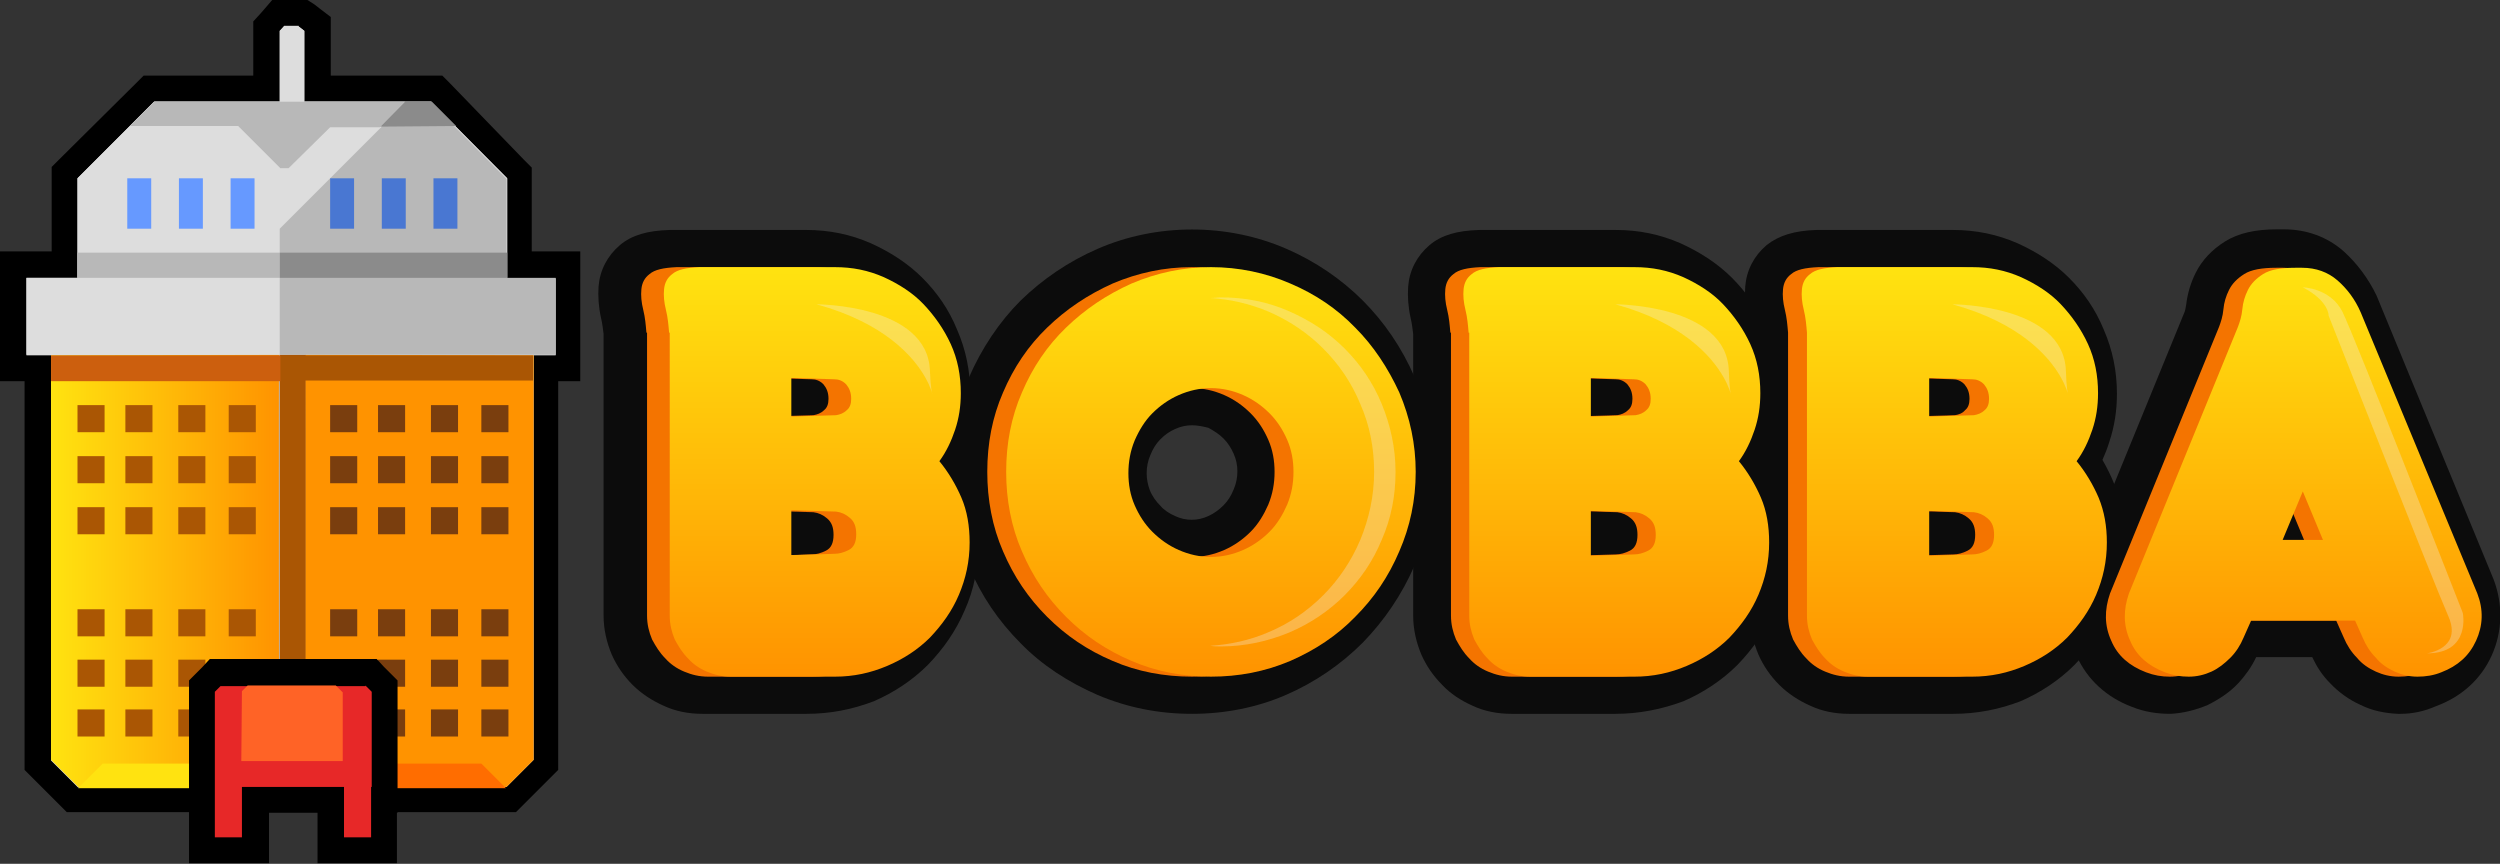 <?xml version="1.0" encoding="utf-8"?>
<!-- Generator: Adobe Illustrator 21.0.2, SVG Export Plug-In . SVG Version: 6.00 Build 0)  -->
<svg version="1.1" id="Livello_1" xmlns="http://www.w3.org/2000/svg" xmlns:xlink="http://www.w3.org/1999/xlink" x="0px" y="0px"
	 viewBox="0 0 396.8 137.1" style="enable-background:new 0 0 396.8 137.1;" xml:space="preserve">
<rect x="0" y="0" width="396.8" height="137.1" fill="#333333" stroke="none"/>
<style type="text/css">
	.st0{fill:#FFCE00;}
	.st1{fill:#0C0C0C;}
	.st2{fill:#F47400;}
	.st3{fill:url(#SVGID_1_);}
	.st4{fill:url(#SVGID_2_);}
	.st5{fill:url(#SVGID_3_);}
	.st6{fill:url(#SVGID_4_);}
	.st7{fill:url(#SVGID_5_);}
	.st8{opacity:0.3;fill:#F2F2F2;}
	.st9{fill:#DDDDDD;}
	.st10{fill:url(#SVGID_6_);}
	.st11{fill:#FF9300;}
	.st12{fill:#AA5604;}
	.st13{fill:#7A3E0E;}
	.st14{fill:#8B8B8B;}
	.st15{fill:#E72828;}
	.st16{fill:#FFE310;}
	.st17{fill:#FF6D00;}
	.st18{fill:#B8B8B8;}
	.st19{fill:#6699FF;}
	.st20{fill:#4977D2;}
	.st21{fill:#CC5F0E;}
	.st22{fill:#FF6326;}
</style>
<g>
	<g>
		<path class="st0" d="M101.8,52.8c-0.1-1.2-0.2-2.4-0.5-3.6c-0.3-1.2-0.4-2.3-0.3-3.3c0.1-1,0.5-1.8,1.3-2.4c0.8-0.7,2.2-1,4.3-1.1
			H128c2.8,0,5.3,0.5,7.8,1.6c2.4,1.1,4.6,2.5,6.3,4.3s3.2,3.9,4.3,6.3c1.1,2.4,1.6,5,1.6,7.8c0,2.1-0.3,4-0.9,5.8
			c-0.6,1.8-1.4,3.5-2.5,5c1.4,1.7,2.6,3.7,3.5,5.8s1.3,4.5,1.3,7.1c0,3-0.6,5.7-1.7,8.3c-1.1,2.6-2.7,4.8-4.6,6.8
			c-1.9,1.9-4.2,3.4-6.8,4.5c-2.6,1.1-5.3,1.7-8.3,1.7h-16.5c-1.4,0-2.6-0.3-3.8-0.8c-1.2-0.5-2.2-1.2-3-2.1c-0.9-0.9-1.5-1.9-2.1-3
			c-0.5-1.2-0.8-2.4-0.8-3.8V52.8z M121.2,60v6.1h0.4l6.7-0.2c0.6-0.1,1.2-0.3,1.7-0.8c0.5-0.4,0.7-1,0.7-1.8c0-1-0.3-1.7-0.8-2.3
			c-0.6-0.6-1.2-0.8-1.9-0.8l-6.4-0.2H121.2z M121.2,81.1v7.1h0.4L128,88c0.8,0,1.5-0.2,2.3-0.6c0.8-0.4,1.2-1.2,1.2-2.5
			c0-1.2-0.3-2-1-2.6c-0.7-0.6-1.4-0.9-2.2-1l-6.7-0.2H121.2z"/>
		<path class="st1" d="M128,113.3h-16.5c-2.2,0-4.3-0.4-6.2-1.3c-1.8-0.8-3.5-1.9-4.9-3.3c-1.4-1.4-2.5-3-3.3-4.8
			c-0.8-1.9-1.3-4-1.3-6.2V53c-0.1-0.8-0.2-1.7-0.4-2.5c-0.4-1.8-0.5-3.5-0.4-5c0.2-2.6,1.4-4.9,3.4-6.6c1.9-1.6,4.4-2.3,7.9-2.4
			l21.7,0c3.6,0,7,0.7,10.2,2.1c3.1,1.4,5.9,3.2,8.2,5.5c2.3,2.3,4.2,5,5.5,8.2c1.4,3.2,2.1,6.6,2.1,10.2c0,2.7-0.4,5.2-1.2,7.6
			c-0.3,1-0.7,2-1.1,2.9c0.7,1.2,1.4,2.6,1.9,3.9c1.1,2.8,1.7,6,1.7,9.3c0,3.8-0.7,7.4-2.2,10.7c-1.4,3.3-3.4,6.1-5.8,8.6
			c-2.5,2.5-5.4,4.4-8.6,5.8C135.3,112.6,131.8,113.3,128,113.3z M107.2,48.3c0.3,1.4,0.5,2.8,0.6,4.1l0,0.4v44.9
			c0,0.5,0.1,1,0.3,1.4c0.2,0.5,0.5,0.9,0.8,1.2c0.3,0.4,0.8,0.6,1.3,0.8c0.4,0.2,0.9,0.3,1.4,0.3H128c2.2,0,4.1-0.4,6-1.2
			c1.9-0.8,3.5-1.9,4.9-3.3c1.4-1.4,2.5-3,3.4-5c0.8-1.8,1.2-3.8,1.2-5.9c0-1.8-0.3-3.4-0.9-4.9c-0.6-1.6-1.4-3-2.5-4.2l-3-3.6
			l2.7-3.8c0.7-1,1.3-2.1,1.7-3.3c0.4-1.2,0.6-2.6,0.6-4c0-1.9-0.4-3.7-1.1-5.4c-0.8-1.8-1.8-3.3-3-4.5c-1.3-1.3-2.8-2.3-4.5-3
			c-1.7-0.7-3.5-1.1-5.4-1.1H107.2z M121.2,94.1h-5.9v-19h6.3l7.8,0.3c1.7,0.3,3.3,1.1,4.8,2.2c2.1,1.7,3.3,4.2,3.3,7.2
			c0,3.5-1.6,6.3-4.4,7.7c-1.6,0.9-3.3,1.3-5.1,1.3L121.2,94.1z M127.8,82C127.8,82,127.8,82,127.8,82L127.8,82
			C127.8,82,127.8,82,127.8,82z M121.2,72h-5.9v-18h6.3l6.6,0.2c0,0,0,0,0,0c2.1,0,4.2,0.9,5.9,2.6c1.2,1.2,2.6,3.2,2.6,6.5
			c0,2.4-0.9,4.6-2.6,6.1c-1.4,1.3-3.2,2.1-5.1,2.3l-0.5,0L121.2,72z M127.8,66.1c0.1,0,0.1,0,0.2,0L127.8,66.1z"/>
	</g>
	<g>
		<path class="st0" d="M156.7,74.9c0-4.5,0.8-8.7,2.5-12.6c1.7-4,4-7.4,7-10.3c3-2.9,6.4-5.2,10.4-7c4-1.7,8.2-2.6,12.6-2.6
			s8.7,0.9,12.6,2.6c4,1.7,7.4,4,10.3,7c2.9,2.9,5.2,6.4,7,10.3c1.7,4,2.6,8.2,2.6,12.6c0,4.5-0.9,8.7-2.6,12.6c-1.7,4-4,7.4-7,10.4
			c-2.9,3-6.4,5.3-10.3,7c-4,1.7-8.2,2.5-12.6,2.5s-8.7-0.8-12.6-2.5c-4-1.7-7.4-4-10.4-7c-3-3-5.3-6.4-7-10.4
			C157.5,83.6,156.7,79.3,156.7,74.9z M176.1,75.1c0,1.8,0.3,3.5,1,5.1c0.7,1.6,1.6,3,2.8,4.2c1.2,1.2,2.6,2.2,4.2,2.9
			c1.6,0.7,3.3,1.1,5.1,1.1s3.5-0.4,5.1-1.1c1.6-0.7,3-1.7,4.2-2.9c1.2-1.2,2.1-2.7,2.8-4.3c0.7-1.7,1-3.4,1-5.2s-0.3-3.5-1-5.1
			c-0.7-1.6-1.6-3-2.8-4.2c-1.2-1.2-2.6-2.2-4.2-2.9c-1.6-0.7-3.3-1.1-5.1-1.1s-3.5,0.4-5.1,1.1c-1.6,0.7-3,1.7-4.2,2.9
			c-1.2,1.2-2.1,2.7-2.8,4.3C176.4,71.6,176.1,73.3,176.1,75.1z"/>
		<path class="st1" d="M189.2,113.3c-5.3,0-10.3-1-15-3c-4.6-2-8.8-4.7-12.2-8.2c-3.5-3.5-6.3-7.6-8.2-12.2c-2-4.7-3-9.7-3-15
			c0-5.3,1-10.3,3-15c2-4.6,4.8-8.8,8.2-12.2c3.5-3.4,7.6-6.2,12.2-8.2c9.4-4.1,20.6-4.1,30,0c4.6,2,8.7,4.8,12.1,8.2
			c3.4,3.4,6.2,7.5,8.2,12.1c2,4.7,3.1,9.7,3.1,15c0,5.3-1,10.3-3.1,15c-2,4.6-4.8,8.7-8.2,12.2c-3.5,3.5-7.6,6.3-12.2,8.3
			C199.5,112.3,194.4,113.3,189.2,113.3z M189.2,48.3c-3.6,0-7.1,0.7-10.3,2.1c-3.3,1.4-6.1,3.3-8.6,5.7c-2.4,2.4-4.3,5.2-5.7,8.4
			c-1.4,3.2-2.1,6.7-2.1,10.3c0,3.7,0.7,7.1,2.1,10.3c1.4,3.2,3.3,6.1,5.7,8.5c2.4,2.4,5.3,4.3,8.5,5.7c3.2,1.4,6.7,2.1,10.3,2.1
			c3.7,0,7.1-0.7,10.3-2.1c3.2-1.4,6.1-3.3,8.4-5.7c2.4-2.4,4.3-5.3,5.7-8.6c1.4-3.2,2.1-6.6,2.1-10.3c0-3.6-0.7-7.1-2.1-10.3
			c-1.4-3.2-3.3-6.1-5.7-8.5c-2.4-2.4-5.2-4.3-8.5-5.7C196.2,49,192.9,48.3,189.2,48.3z M189.2,94.3c-2.6,0-5.2-0.5-7.5-1.6
			c-2.3-1-4.4-2.5-6.1-4.3c-1.6-1.7-3-3.7-3.9-6c-1-2.3-1.5-4.8-1.5-7.4c0-2.6,0.5-5.1,1.5-7.4c1-2.3,2.3-4.4,4-6.1
			c1.7-1.8,3.7-3.2,6.1-4.3c4.8-2.1,10.3-2.1,15,0c2.2,1,4.2,2.4,5.9,4.1c1.7,1.8,3.1,3.8,4.1,6.1c1,2.4,1.5,4.9,1.5,7.4
			c0,2.6-0.5,5.1-1.5,7.4c-1,2.3-2.3,4.4-4.1,6.2c-1.7,1.8-3.7,3.2-6,4.2C194.4,93.8,191.8,94.3,189.2,94.3z M189.2,67.5
			c-1,0-1.8,0.2-2.7,0.6c-0.9,0.4-1.6,0.9-2.3,1.6c-0.7,0.7-1.2,1.5-1.6,2.5c-0.4,0.9-0.6,1.9-0.6,2.9c0,1,0.2,1.9,0.5,2.7
			c0.4,1,1,1.8,1.7,2.5c0.6,0.7,1.4,1.2,2.3,1.6c1.7,0.8,3.6,0.8,5.3,0c0.9-0.4,1.7-1,2.4-1.7c0.7-0.7,1.2-1.5,1.6-2.5
			c0.4-0.9,0.6-1.9,0.6-2.9c0-1-0.2-1.9-0.6-2.8c-0.4-0.9-0.9-1.7-1.6-2.4c-0.7-0.7-1.5-1.2-2.4-1.7C191,67.7,190.1,67.5,189.2,67.5
			z"/>
	</g>
	<g>
		<path class="st0" d="M230.2,52.8c-0.1-1.2-0.2-2.4-0.5-3.6c-0.3-1.2-0.4-2.3-0.3-3.3c0.1-1,0.5-1.8,1.3-2.4c0.8-0.7,2.2-1,4.3-1.1
			h21.5c2.8,0,5.3,0.5,7.8,1.6c2.4,1.1,4.6,2.5,6.3,4.3s3.2,3.9,4.3,6.3c1.1,2.4,1.6,5,1.6,7.8c0,2.1-0.3,4-0.9,5.8
			c-0.6,1.8-1.4,3.5-2.5,5c1.4,1.7,2.6,3.7,3.5,5.8s1.3,4.5,1.3,7.1c0,3-0.6,5.7-1.7,8.3c-1.1,2.6-2.7,4.8-4.6,6.8
			c-1.9,1.9-4.2,3.4-6.8,4.5c-2.6,1.1-5.3,1.7-8.3,1.7h-16.5c-1.4,0-2.6-0.3-3.8-0.8c-1.2-0.5-2.2-1.2-3-2.1c-0.9-0.9-1.5-1.9-2.1-3
			c-0.5-1.2-0.8-2.4-0.8-3.8V52.8z M249.6,60v6.1h0.4l6.7-0.2c0.6-0.1,1.2-0.3,1.7-0.8c0.5-0.4,0.7-1,0.7-1.8c0-1-0.3-1.7-0.8-2.3
			c-0.6-0.6-1.2-0.8-1.9-0.8L250,60H249.6z M249.6,81.1v7.1h0.4l6.4-0.2c0.8,0,1.5-0.2,2.3-0.6c0.8-0.4,1.2-1.2,1.2-2.5
			c0-1.2-0.3-2-1-2.6c-0.7-0.6-1.4-0.9-2.2-1l-6.7-0.2H249.6z"/>
		<path class="st1" d="M256.4,113.3h-16.5c-2.2,0-4.3-0.4-6.2-1.3c-1.8-0.8-3.5-1.9-4.8-3.3c-1.4-1.4-2.5-3-3.3-4.8
			c-0.8-1.9-1.3-4-1.3-6.2V53c-0.1-0.8-0.2-1.7-0.4-2.5c-0.4-1.8-0.5-3.5-0.4-5c0.2-2.6,1.4-4.9,3.4-6.6c1.9-1.6,4.4-2.3,7.9-2.4
			l21.7,0c3.6,0,7,0.7,10.2,2.1c3.1,1.4,5.9,3.2,8.2,5.5c2.3,2.3,4.2,5,5.5,8.2c1.4,3.2,2.1,6.6,2.1,10.2c0,2.7-0.4,5.2-1.2,7.6
			c-0.3,1-0.7,2-1.1,2.9c0.7,1.2,1.4,2.6,1.9,3.9c1.1,2.8,1.7,6,1.7,9.3c0,3.8-0.7,7.4-2.2,10.7c-1.4,3.3-3.4,6.1-5.8,8.6
			c-2.5,2.5-5.4,4.4-8.6,5.8C263.7,112.6,260.1,113.3,256.4,113.3z M235.5,48.3c0.3,1.4,0.5,2.8,0.6,4.1l0,0.4v44.9
			c0,0.5,0.1,1,0.3,1.4c0.2,0.5,0.5,0.9,0.8,1.2c0.3,0.3,0.8,0.6,1.3,0.8c0.4,0.2,0.9,0.3,1.4,0.3h16.5c2.2,0,4.1-0.4,6-1.2
			c1.9-0.8,3.5-1.9,4.9-3.3c1.4-1.4,2.5-3,3.4-5c0.8-1.8,1.2-3.8,1.2-5.9c0-1.8-0.3-3.4-0.9-4.9c-0.6-1.6-1.4-3-2.5-4.2l-3-3.6
			l2.7-3.8c0.7-1,1.3-2.1,1.7-3.3c0.4-1.2,0.6-2.6,0.6-4c0-1.9-0.4-3.7-1.1-5.4c-0.8-1.8-1.8-3.3-3-4.5c-1.3-1.3-2.8-2.3-4.5-3
			c-1.7-0.7-3.5-1.1-5.4-1.1H235.5z M249.6,94.1h-5.9v-19h6.3l7.8,0.3c1.7,0.3,3.3,1.1,4.8,2.2c2.1,1.7,3.3,4.2,3.3,7.2
			c0,3.5-1.6,6.3-4.4,7.7c-1.6,0.9-3.3,1.3-5.1,1.3L249.6,94.1z M256.2,82C256.2,82,256.1,82,256.2,82L256.2,82
			C256.2,82,256.2,82,256.2,82z M249.6,72h-5.9v-18h6.3l6.6,0.2c0,0,0,0,0,0c2.1,0,4.2,0.9,5.9,2.6c1.2,1.2,2.6,3.2,2.6,6.5
			c0,2.4-0.9,4.6-2.6,6.1c-1.4,1.3-3.2,2.1-5.1,2.3l-0.5,0L249.6,72z M256.1,66.1c0.1,0,0.1,0,0.2,0L256.1,66.1z"/>
	</g>
	<g>
		<path class="st0" d="M283.8,52.8c-0.1-1.2-0.2-2.4-0.5-3.6c-0.3-1.2-0.4-2.3-0.3-3.3c0.1-1,0.5-1.8,1.3-2.4c0.8-0.7,2.2-1,4.3-1.1
			H310c2.8,0,5.3,0.5,7.8,1.6c2.4,1.1,4.6,2.5,6.3,4.3s3.2,3.9,4.3,6.3c1.1,2.4,1.6,5,1.6,7.8c0,2.1-0.3,4-0.9,5.8
			c-0.6,1.8-1.4,3.5-2.5,5c1.4,1.7,2.6,3.7,3.5,5.8s1.3,4.5,1.3,7.1c0,3-0.6,5.7-1.7,8.3c-1.1,2.6-2.7,4.8-4.6,6.8
			c-1.9,1.9-4.2,3.4-6.8,4.5c-2.6,1.1-5.3,1.7-8.3,1.7h-16.5c-1.4,0-2.6-0.3-3.8-0.8c-1.2-0.5-2.2-1.2-3-2.1c-0.9-0.9-1.5-1.9-2.1-3
			c-0.5-1.2-0.8-2.4-0.8-3.8V52.8z M303.2,60v6.1h0.4l6.7-0.2c0.6-0.1,1.2-0.3,1.6-0.8c0.5-0.4,0.7-1,0.7-1.8c0-1-0.3-1.7-0.8-2.3
			c-0.6-0.6-1.2-0.8-1.9-0.8l-6.4-0.2H303.2z M303.2,81.1v7.1h0.4L310,88c0.8,0,1.5-0.2,2.3-0.6c0.8-0.4,1.2-1.2,1.2-2.5
			c0-1.2-0.3-2-1-2.6c-0.7-0.6-1.4-0.9-2.2-1l-6.7-0.2H303.2z"/>
		<path class="st1" d="M310,113.3h-16.5c-2.2,0-4.3-0.4-6.2-1.3c-1.8-0.8-3.5-1.9-4.9-3.3c-1.4-1.4-2.5-3-3.3-4.8
			c-0.8-1.9-1.3-4-1.3-6.2V53c-0.1-0.8-0.2-1.7-0.4-2.5c-0.4-1.8-0.5-3.5-0.4-5c0.2-2.6,1.4-4.9,3.4-6.6c1.9-1.5,4.4-2.3,7.9-2.4
			l21.7,0c3.6,0,7,0.7,10.2,2.1c3.1,1.4,5.9,3.2,8.2,5.5c2.3,2.3,4.2,5,5.5,8.2c1.4,3.2,2.1,6.6,2.1,10.2c0,2.7-0.4,5.2-1.2,7.6
			c-0.3,1-0.7,2-1.1,2.9c0.7,1.2,1.4,2.6,1.9,3.9c1.1,2.9,1.7,6,1.7,9.3c0,3.8-0.7,7.4-2.2,10.7c-1.4,3.3-3.4,6.1-5.8,8.6
			c-2.5,2.5-5.4,4.4-8.6,5.8C317.3,112.6,313.8,113.3,310,113.3z M289.2,48.3c0.3,1.4,0.5,2.8,0.6,4.1l0,0.4v44.9
			c0,0.5,0.1,1,0.3,1.4c0.2,0.5,0.5,0.9,0.8,1.2c0.4,0.4,0.8,0.6,1.3,0.8c0.4,0.2,0.9,0.3,1.4,0.3H310c2.2,0,4.1-0.4,6-1.2
			c1.9-0.8,3.5-1.9,4.9-3.3c1.4-1.4,2.5-3,3.4-5c0.8-1.8,1.2-3.8,1.2-5.9c0-1.8-0.3-3.4-0.9-4.9c-0.6-1.6-1.4-3-2.5-4.2l-3-3.6
			l2.7-3.8c0.7-1,1.3-2.1,1.7-3.3c0.4-1.2,0.6-2.6,0.6-4c0-1.9-0.4-3.7-1.1-5.4c-0.8-1.8-1.8-3.3-3-4.5c-1.3-1.3-2.8-2.3-4.5-3
			c-1.7-0.7-3.5-1.1-5.4-1.1H289.2z M288.9,46.3C288.9,46.3,288.9,46.3,288.9,46.3C288.9,46.3,288.9,46.3,288.9,46.3z M303.2,94.1
			h-5.9v-19h6.3l7.8,0.3c1.7,0.3,3.3,1.1,4.8,2.2c2.1,1.7,3.3,4.2,3.3,7.2c0,3.5-1.6,6.3-4.4,7.7c-1.6,0.9-3.3,1.3-5.1,1.3
			L303.2,94.1z M309.8,82C309.8,82,309.8,82,309.8,82L309.8,82C309.8,82,309.8,82,309.8,82z M303.2,72h-5.9v-18h6.3l6.6,0.2
			c0,0,0,0,0,0c2.1,0,4.2,0.9,5.9,2.6c1.2,1.2,2.6,3.2,2.6,6.5c0,2.4-0.9,4.6-2.6,6.1c-1.4,1.3-3.2,2.1-5.1,2.3l-0.5,0L303.2,72z
			 M309.8,66.1c0.1,0,0.1,0,0.2,0L309.8,66.1z"/>
	</g>
	<g>
		<path class="st0" d="M390.2,94.2c1,2.6,0.9,5.1-0.2,7.5c-1.1,2.4-2.9,4-5.5,5c-1.2,0.5-2.5,0.7-3.8,0.7c-1.3,0-2.5-0.3-3.6-0.8
			c-1.1-0.5-2.2-1.2-3-2.2c-0.9-0.9-1.6-2-2.1-3.2l-1.2-2.7h-16.5l-1.2,2.7c-0.5,1.2-1.2,2.3-2.1,3.2c-0.9,0.9-1.9,1.7-3,2.2
			c-1.1,0.5-2.3,0.8-3.6,0.8c-1.3,0-2.5-0.2-3.8-0.7c-2.6-1-4.5-2.6-5.5-5c-1.1-2.4-1.1-4.9-0.2-7.5l17.3-42.3
			c0.3-0.8,0.6-1.7,0.7-2.8c0.1-1.1,0.4-2.1,0.9-3.1c0.5-1,1.3-1.8,2.4-2.5c1.1-0.7,2.8-1,5.1-1h1.1c2.2,0,4.1,0.7,5.6,2
			c1.5,1.3,2.8,3,3.7,5.1L390.2,94.2z M362.5,78l-3.2,7.7h6.4L362.5,78z"/>
		<path class="st1" d="M381,113.3c-0.1,0-0.3,0-0.4,0c-2.1-0.1-4.1-0.5-5.9-1.4c-1.8-0.8-3.5-2-4.9-3.5c-1.2-1.2-2.1-2.6-2.8-4.1
			h-8.9c-0.7,1.5-1.7,2.9-2.8,4.1c-1.4,1.5-3.1,2.6-4.9,3.5c-1.9,0.8-3.9,1.3-5.9,1.4c-2.1,0-4.1-0.3-6.1-1.1
			c-4-1.5-7.1-4.3-8.8-8.1c-1.7-3.8-1.8-7.9-0.3-12l17.4-42.5c0.1-0.2,0.2-0.6,0.3-1.3c0.2-1.7,0.7-3.4,1.5-5c1-2,2.6-3.7,4.7-5
			c2.1-1.3,4.8-1.9,8.2-1.9h1.1c3.6,0,6.9,1.2,9.5,3.5c2.1,1.9,3.9,4.3,5.2,7l18.6,45.1c1.5,4,1.4,8.2-0.3,12
			c-1.7,3.8-4.8,6.6-8.9,8.1C384.8,112.9,382.9,113.3,381,113.3z M361.4,48.3c-1.6,0-2.1,0.2-2.1,0.2c-0.1,0.1-0.1,0.1-0.1,0.1
			c-0.1,0.3-0.2,0.7-0.3,1.1c-0.2,1.7-0.6,3.2-1.2,4.5l-17.3,42.1c-0.5,1.3-0.2,2.1,0.1,2.8c0.3,0.6,0.8,1.4,2.2,1.9
			c0.6,0.2,1.1,0.3,1.6,0.3c0.5,0,0.9-0.1,1.3-0.3c0.4-0.2,0.9-0.5,1.2-0.9c0.3-0.3,0.6-0.8,0.8-1.3l0.1-0.3l2.8-6.1h24.1l3,6.5
			c0.2,0.5,0.5,0.9,0.8,1.3c0.4,0.4,0.8,0.7,1.2,0.9c0.4,0.2,0.8,0.3,1.3,0.3c0.5,0,1-0.1,1.5-0.3c1.5-0.6,2-1.2,2.3-1.9
			c0.3-0.6,0.5-1.5,0-2.9l-18.3-44.6c-0.5-1.1-1.3-2.1-2.2-2.9c-0.3-0.3-0.7-0.5-1.6-0.5H361.4z M374.6,91.6h-24.1l12.1-29.2
			L374.6,91.6z"/>
	</g>
	<path class="st2" d="M156.7,74.9c0-4.5,0.8-8.7,2.5-12.6c1.7-4,4-7.4,7-10.3c3-2.9,6.4-5.2,10.4-7c4-1.7,8.2-2.6,12.6-2.6
		s8.7,0.9,12.6,2.6c4,1.7,7.4,4,10.3,7c2.9,2.9,5.2,6.4,7,10.3c1.7,4,2.6,8.2,2.6,12.6c0,4.5-0.9,8.7-2.6,12.6c-1.7,4-4,7.4-7,10.4
		c-2.9,3-6.4,5.3-10.3,7c-4,1.7-8.2,2.5-12.6,2.5s-8.7-0.8-12.6-2.5c-4-1.7-7.4-4-10.4-7c-3-3-5.3-6.4-7-10.4
		C157.5,83.6,156.7,79.3,156.7,74.9z M176.1,75.1c0,1.8,0.3,3.5,1,5.1c0.7,1.6,1.6,3,2.8,4.2c1.2,1.2,2.6,2.2,4.2,2.9
		c1.6,0.7,3.3,1.1,5.1,1.1s3.5-0.4,5.1-1.1c1.6-0.7,3-1.7,4.2-2.9c1.2-1.2,2.1-2.7,2.8-4.3c0.7-1.7,1-3.4,1-5.2s-0.3-3.5-1-5.1
		c-0.7-1.6-1.6-3-2.8-4.2c-1.2-1.2-2.6-2.2-4.2-2.9c-1.6-0.7-3.3-1.1-5.1-1.1s-3.5,0.4-5.1,1.1c-1.6,0.7-3,1.7-4.2,2.9
		c-1.2,1.2-2.1,2.7-2.8,4.3C176.4,71.6,176.1,73.3,176.1,75.1z"/>
	<path class="st2" d="M230.2,52.8c-0.1-1.2-0.2-2.4-0.5-3.6c-0.3-1.2-0.4-2.3-0.3-3.3c0.1-1,0.5-1.8,1.3-2.4c0.8-0.7,2.2-1,4.3-1.1
		h21.5c2.8,0,5.3,0.5,7.8,1.6c2.4,1.1,4.6,2.5,6.3,4.3s3.2,3.9,4.3,6.3c1.1,2.4,1.6,5,1.6,7.8c0,2.1-0.3,4-0.9,5.8
		c-0.6,1.8-1.4,3.5-2.5,5c1.4,1.7,2.6,3.7,3.5,5.8s1.3,4.5,1.3,7.1c0,3-0.6,5.7-1.7,8.3c-1.1,2.6-2.7,4.8-4.6,6.8
		c-1.9,1.9-4.2,3.4-6.8,4.5c-2.6,1.1-5.3,1.7-8.3,1.7h-16.5c-1.4,0-2.6-0.3-3.8-0.8c-1.2-0.5-2.2-1.2-3-2.1c-0.9-0.9-1.5-1.9-2.1-3
		c-0.5-1.2-0.8-2.4-0.8-3.8V52.8z M249.6,60v6.1h0.4l6.7-0.2c0.6-0.1,1.2-0.3,1.7-0.8c0.5-0.4,0.7-1,0.7-1.8c0-1-0.3-1.7-0.8-2.3
		c-0.6-0.6-1.2-0.8-1.9-0.8L250,60H249.6z M249.6,81.1v7.1h0.4l6.4-0.2c0.8,0,1.5-0.2,2.3-0.6c0.8-0.4,1.2-1.2,1.2-2.5
		c0-1.2-0.3-2-1-2.6c-0.7-0.6-1.4-0.9-2.2-1l-6.7-0.2H249.6z"/>
	<path class="st2" d="M102.6,52.8c-0.1-1.2-0.2-2.4-0.5-3.6c-0.3-1.2-0.4-2.3-0.3-3.3c0.1-1,0.5-1.8,1.3-2.4c0.8-0.7,2.2-1,4.3-1.1
		h21.5c2.8,0,5.3,0.5,7.8,1.6c2.4,1.1,4.6,2.5,6.3,4.3s3.2,3.9,4.3,6.3c1.1,2.4,1.6,5,1.6,7.8c0,2.1-0.3,4-0.9,5.8
		c-0.6,1.8-1.4,3.5-2.5,5c1.4,1.7,2.6,3.7,3.5,5.8c0.9,2.2,1.3,4.5,1.3,7.1c0,3-0.6,5.7-1.7,8.3c-1.1,2.6-2.7,4.8-4.6,6.8
		c-1.9,1.9-4.2,3.4-6.8,4.5c-2.6,1.1-5.3,1.7-8.3,1.7h-16.5c-1.4,0-2.6-0.3-3.8-0.8c-1.2-0.5-2.2-1.2-3-2.1c-0.9-0.9-1.5-1.9-2.1-3
		c-0.5-1.2-0.8-2.4-0.8-3.8V52.8z M122,60v6.1h0.4l6.7-0.2c0.6-0.1,1.2-0.3,1.7-0.8c0.5-0.4,0.7-1,0.7-1.8c0-1-0.3-1.7-0.8-2.3
		c-0.6-0.6-1.2-0.8-1.9-0.8l-6.4-0.2H122z M122,81.1v7.1h0.4l6.4-0.2c0.8,0,1.5-0.2,2.3-0.6c0.8-0.4,1.2-1.2,1.2-2.5
		c0-1.2-0.3-2-1-2.6c-0.7-0.6-1.4-0.9-2.2-1l-6.7-0.2H122z"/>
	<path class="st2" d="M283.8,52.8c-0.1-1.2-0.2-2.4-0.5-3.6c-0.3-1.2-0.4-2.3-0.3-3.3c0.1-1,0.5-1.8,1.3-2.4c0.8-0.7,2.2-1,4.3-1.1
		H310c2.8,0,5.3,0.5,7.8,1.6c2.4,1.1,4.6,2.5,6.3,4.3s3.2,3.9,4.3,6.3c1.1,2.4,1.6,5,1.6,7.8c0,2.1-0.3,4-0.9,5.8
		c-0.6,1.8-1.4,3.5-2.5,5c1.4,1.7,2.6,3.7,3.5,5.8s1.3,4.5,1.3,7.1c0,3-0.6,5.7-1.7,8.3c-1.1,2.6-2.7,4.8-4.6,6.8
		c-1.9,1.9-4.2,3.4-6.8,4.5c-2.6,1.1-5.3,1.7-8.3,1.7h-16.5c-1.4,0-2.6-0.3-3.8-0.8c-1.2-0.5-2.2-1.2-3-2.1c-0.9-0.9-1.5-1.9-2.1-3
		c-0.5-1.2-0.8-2.4-0.8-3.8V52.8z M303.2,60v6.1h0.4l6.7-0.2c0.6-0.1,1.2-0.3,1.6-0.8c0.5-0.4,0.7-1,0.7-1.8c0-1-0.3-1.7-0.8-2.3
		c-0.6-0.6-1.2-0.8-1.9-0.8l-6.4-0.2H303.2z M303.2,81.1v7.1h0.4L310,88c0.8,0,1.5-0.2,2.3-0.6c0.8-0.4,1.2-1.2,1.2-2.5
		c0-1.2-0.3-2-1-2.6c-0.7-0.6-1.4-0.9-2.2-1l-6.7-0.2H303.2z"/>
	<path class="st2" d="M390.2,94.2c1,2.6,0.9,5.1-0.2,7.5c-1.1,2.4-2.9,4-5.5,5c-1.2,0.5-2.5,0.7-3.8,0.7c-1.3,0-2.5-0.3-3.6-0.8
		c-1.1-0.5-2.2-1.2-3-2.2c-0.9-0.9-1.6-2-2.1-3.2l-1.2-2.7h-16.5l-1.2,2.7c-0.5,1.2-1.2,2.3-2.1,3.2c-0.9,0.9-1.9,1.7-3,2.2
		c-1.1,0.5-2.3,0.8-3.6,0.8c-1.3,0-2.5-0.2-3.8-0.7c-2.6-1-4.5-2.6-5.5-5c-1.1-2.4-1.1-4.9-0.2-7.5l17.3-42.3
		c0.3-0.8,0.6-1.7,0.7-2.8c0.1-1.1,0.4-2.1,0.9-3.1c0.5-1,1.3-1.8,2.4-2.5c1.1-0.7,2.8-1,5.1-1h1.1c2.2,0,4.1,0.7,5.6,2
		c1.5,1.3,2.8,3,3.7,5.1L390.2,94.2z M362.5,78l-3.2,7.7h6.4L362.5,78z"/>
	<linearGradient id="SVGID_1_" gradientUnits="userSpaceOnUse" x1="192.157" y1="107.369" x2="192.157" y2="42.363">
		<stop  offset="0" style="stop-color:#FF9300"/>
		<stop  offset="1" style="stop-color:#FFE310"/>
	</linearGradient>
	<path class="st3" d="M159.7,74.9c0-4.5,0.8-8.7,2.5-12.6c1.7-4,4-7.4,7-10.3c3-2.9,6.4-5.2,10.4-7c4-1.7,8.2-2.6,12.6-2.6
		s8.7,0.9,12.6,2.6c4,1.7,7.4,4,10.3,7c2.9,2.9,5.2,6.4,7,10.3c1.7,4,2.6,8.2,2.6,12.6c0,4.5-0.9,8.7-2.6,12.6c-1.7,4-4,7.4-7,10.4
		c-2.9,3-6.4,5.3-10.3,7c-4,1.7-8.2,2.5-12.6,2.5s-8.7-0.8-12.6-2.5c-4-1.7-7.4-4-10.4-7c-3-3-5.3-6.4-7-10.4
		C160.5,83.6,159.7,79.3,159.7,74.9z M179.1,75.1c0,1.8,0.3,3.5,1,5.1c0.7,1.6,1.6,3,2.8,4.2c1.2,1.2,2.6,2.2,4.2,2.9
		c1.6,0.7,3.3,1.1,5.1,1.1s3.5-0.4,5.1-1.1c1.6-0.7,3-1.7,4.2-2.9c1.2-1.2,2.1-2.7,2.8-4.3c0.7-1.7,1-3.4,1-5.2s-0.3-3.5-1-5.1
		c-0.7-1.6-1.6-3-2.8-4.2c-1.2-1.2-2.6-2.2-4.2-2.9c-1.6-0.7-3.3-1.1-5.1-1.1s-3.5,0.4-5.1,1.1c-1.6,0.7-3,1.7-4.2,2.9
		c-1.2,1.2-2.1,2.7-2.8,4.3C179.4,71.6,179.1,73.3,179.1,75.1z"/>
	<linearGradient id="SVGID_2_" gradientUnits="userSpaceOnUse" x1="256.481" y1="107.369" x2="256.481" y2="42.363">
		<stop  offset="0" style="stop-color:#FF9300"/>
		<stop  offset="1" style="stop-color:#FFE310"/>
	</linearGradient>
	<path class="st4" d="M233.1,52.8c-0.1-1.2-0.2-2.4-0.5-3.6c-0.3-1.2-0.4-2.3-0.3-3.3c0.1-1,0.5-1.8,1.3-2.4c0.8-0.7,2.2-1,4.3-1.1
		h21.5c2.8,0,5.3,0.5,7.8,1.6c2.4,1.1,4.6,2.5,6.3,4.3s3.2,3.9,4.3,6.3c1.1,2.4,1.6,5,1.6,7.8c0,2.1-0.3,4-0.9,5.8
		c-0.6,1.8-1.4,3.5-2.5,5c1.4,1.7,2.6,3.7,3.5,5.8s1.3,4.5,1.3,7.1c0,3-0.6,5.7-1.7,8.3c-1.1,2.6-2.7,4.8-4.6,6.8
		c-1.9,1.9-4.2,3.4-6.8,4.5c-2.6,1.1-5.3,1.7-8.3,1.7h-16.5c-1.4,0-2.6-0.3-3.8-0.8c-1.2-0.5-2.2-1.2-3-2.1c-0.9-0.9-1.5-1.9-2.1-3
		c-0.5-1.2-0.8-2.4-0.8-3.8V52.8z M252.5,60v6.1h0.4l6.7-0.2c0.6-0.1,1.2-0.3,1.7-0.8c0.5-0.4,0.7-1,0.7-1.8c0-1-0.3-1.7-0.8-2.3
		c-0.6-0.6-1.2-0.8-1.9-0.8l-6.4-0.2H252.5z M252.5,81.1v7.1h0.4l6.4-0.2c0.8,0,1.5-0.2,2.3-0.6c0.8-0.4,1.2-1.2,1.2-2.5
		c0-1.2-0.3-2-1-2.6c-0.7-0.6-1.4-0.9-2.2-1l-6.7-0.2H252.5z"/>
	<linearGradient id="SVGID_3_" gradientUnits="userSpaceOnUse" x1="310.138" y1="107.369" x2="310.138" y2="42.363">
		<stop  offset="0" style="stop-color:#FF9300"/>
		<stop  offset="1" style="stop-color:#FFE310"/>
	</linearGradient>
	<path class="st5" d="M286.8,52.8c-0.1-1.2-0.2-2.4-0.5-3.6c-0.3-1.2-0.4-2.3-0.3-3.3c0.1-1,0.5-1.8,1.3-2.4c0.8-0.7,2.2-1,4.3-1.1
		H313c2.8,0,5.3,0.5,7.8,1.6c2.4,1.1,4.6,2.5,6.3,4.3s3.2,3.9,4.3,6.3c1.1,2.4,1.6,5,1.6,7.8c0,2.1-0.3,4-0.9,5.8
		c-0.6,1.8-1.4,3.5-2.5,5c1.4,1.7,2.6,3.7,3.5,5.8c0.9,2.2,1.3,4.5,1.3,7.1c0,3-0.6,5.7-1.7,8.3c-1.1,2.6-2.7,4.8-4.6,6.8
		c-1.9,1.9-4.2,3.4-6.8,4.5c-2.6,1.1-5.3,1.7-8.3,1.7h-16.5c-1.4,0-2.6-0.3-3.8-0.8c-1.2-0.5-2.2-1.2-3-2.1c-0.9-0.9-1.5-1.9-2.1-3
		c-0.5-1.2-0.8-2.4-0.8-3.8V52.8z M306.2,60v6.1h0.4l6.7-0.2c0.6-0.1,1.2-0.3,1.7-0.8c0.5-0.4,0.7-1,0.7-1.8c0-1-0.3-1.7-0.8-2.3
		c-0.6-0.6-1.2-0.8-1.9-0.8l-6.4-0.2H306.2z M306.2,81.1v7.1h0.4L313,88c0.8,0,1.5-0.2,2.3-0.6c0.8-0.4,1.2-1.2,1.2-2.5
		c0-1.2-0.3-2-1-2.6c-0.7-0.6-1.4-0.9-2.2-1l-6.7-0.2H306.2z"/>
	<linearGradient id="SVGID_4_" gradientUnits="userSpaceOnUse" x1="365.505" y1="107.322" x2="365.505" y2="42.363">
		<stop  offset="0" style="stop-color:#FF9300"/>
		<stop  offset="1" style="stop-color:#FFE310"/>
	</linearGradient>
	<path class="st6" d="M393.2,94.2c1,2.6,0.9,5.1-0.2,7.5c-1.1,2.4-2.9,4-5.5,5c-1.2,0.5-2.5,0.7-3.8,0.7c-1.3,0-2.5-0.3-3.6-0.8
		c-1.1-0.5-2.2-1.2-3-2.2c-0.9-0.9-1.6-2-2.1-3.2l-1.2-2.7h-16.5l-1.2,2.7c-0.5,1.2-1.2,2.3-2.1,3.2c-0.9,0.9-1.9,1.7-3,2.2
		c-1.1,0.5-2.3,0.8-3.6,0.8c-1.3,0-2.5-0.2-3.8-0.7c-2.6-1-4.5-2.6-5.5-5c-1.1-2.4-1.1-4.9-0.2-7.5l17.3-42.3
		c0.3-0.8,0.6-1.7,0.7-2.8c0.1-1.1,0.4-2.1,0.9-3.1c0.5-1,1.3-1.8,2.4-2.5c1.1-0.7,2.8-1,5.1-1h1.1c2.2,0,4.1,0.7,5.6,2
		c1.5,1.3,2.8,3,3.7,5.1L393.2,94.2z M365.5,78l-3.2,7.7h6.4L365.5,78z"/>
	<linearGradient id="SVGID_5_" gradientUnits="userSpaceOnUse" x1="129.589" y1="107.345" x2="129.589" y2="42.339">
		<stop  offset="0" style="stop-color:#FF9300"/>
		<stop  offset="1" style="stop-color:#FFE310"/>
	</linearGradient>
	<path class="st7" d="M106.2,52.8c-0.1-1.2-0.2-2.4-0.5-3.6c-0.3-1.2-0.4-2.3-0.3-3.3c0.1-1,0.5-1.8,1.3-2.4c0.8-0.7,2.2-1,4.3-1.1
		h21.5c2.8,0,5.3,0.5,7.8,1.6c2.4,1.1,4.6,2.5,6.3,4.3s3.2,3.9,4.3,6.3c1.1,2.4,1.6,5,1.6,7.8c0,2.1-0.3,4-0.9,5.8
		c-0.6,1.8-1.4,3.5-2.5,5c1.4,1.7,2.6,3.7,3.5,5.8s1.3,4.5,1.3,7.1c0,3-0.6,5.7-1.7,8.3c-1.1,2.6-2.7,4.8-4.6,6.8
		c-1.9,1.9-4.2,3.4-6.8,4.5c-2.6,1.1-5.3,1.7-8.3,1.7h-16.5c-1.4,0-2.6-0.3-3.8-0.8c-1.2-0.5-2.2-1.2-3-2.1c-0.9-0.9-1.5-1.9-2.1-3
		c-0.5-1.2-0.8-2.4-0.8-3.8V52.8z M125.6,60v6.1h0.4l6.7-0.2c0.6-0.1,1.2-0.3,1.7-0.8c0.5-0.4,0.7-1,0.7-1.8c0-1-0.3-1.7-0.8-2.3
		c-0.6-0.6-1.2-0.8-1.9-0.8L126,60H125.6z M125.6,81v7.1h0.4l6.4-0.2c0.8,0,1.5-0.2,2.3-0.6c0.8-0.4,1.2-1.2,1.2-2.5
		c0-1.2-0.3-2-1-2.6c-0.7-0.6-1.4-0.9-2.2-1L126,81H125.6z"/>
	<g>
		<path class="st8" d="M201.2,100.4c3.4-1.4,6.3-3.4,8.8-5.9c2.5-2.5,4.5-5.5,5.9-8.8c1.4-3.4,2.2-7,2.2-10.8
			c0-3.8-0.7-7.4-2.2-10.8c-1.4-3.4-3.4-6.3-5.9-8.8c-2.5-2.5-5.5-4.5-8.8-5.9c-2.9-1.2-5.9-1.9-9.1-2.1c0.6,0,1.1-0.1,1.7-0.1
			c3.8,0,7.4,0.7,10.8,2.2c3.4,1.5,6.3,3.4,8.8,5.9c2.5,2.5,4.5,5.4,5.9,8.8c1.4,3.4,2.2,7,2.2,10.8c0,3.8-0.7,7.4-2.2,10.8
			c-1.4,3.4-3.4,6.3-5.9,8.8c-2.5,2.5-5.5,4.5-8.8,5.9c-3.4,1.4-7,2.2-10.8,2.2c-0.6,0-1.1,0-1.7-0.1
			C195.3,102.3,198.4,101.6,201.2,100.4z"/>
	</g>
</g>
<path class="st8" d="M365.5,45.6c0,0,4.4,0.1,6.3,3.9c1.9,3.8,19.1,47.8,19.1,47.8s1.3,6.4-5.7,6.4c0,0,5.7-0.7,3.4-5.9
	s-19-47.7-19-47.7S369.7,47.8,365.5,45.6z"/>
<path class="st8" d="M256.4,48.3c0,0,17.7,0,18,10.6C274.7,69.6,277.8,54.2,256.4,48.3z"/>
<path class="st8" d="M309.9,48.3c0,0,17.7,0,18,10.6S331.3,54.2,309.9,48.3z"/>
<path class="st8" d="M129.6,48.3c0,0,17.7,0,18,10.6C148,69.6,151.1,54.2,129.6,48.3z"/>
<g>
	<g>
		<polygon class="st9" points="11.5,127 6,121.4 6,58.4 2.1,58.4 2.1,42 10.2,42 10.2,27.4 23.6,14 42.3,14 42.3,4.1 44.2,2.1 
			48.1,2.1 50.4,3.8 50.4,14 69.3,14 82.6,27.4 82.6,42 90.3,42 90.3,58.4 86.8,58.4 86.8,121.4 81.2,127 		"/>
		<path d="M47.4,4.2l0.9,0.7v11.3h20.1l12.1,12.1v15.9h7.7v12.2h-3.5v64.2l-4.3,4.3H48.4c0,0,0.1-65.8,0-68.6h0v68.6h-4.1V56.4h0
			c-0.1,2.8,0,68.6,0,68.6H12.4l-4.3-4.3V56.4H4.2V44.1h8.1V28.3l12.1-12.1h20V4.9l0.7-0.8H47.4 M48.8,0h-1.4h-2.3h-1.9L42,1.4
			l-0.7,0.8l-1.1,1.2v1.6v7H24.5h-1.7l-1.2,1.2L9.4,25.3l-1.2,1.2v1.7v11.7H4.2H0v4.2v12.2v4.2h3.9v60v1.7l1.2,1.2l4.3,4.3l1.2,1.2
			h1.7h31.9h4.2h4.1h27.7h1.7l1.2-1.2l4.3-4.3l1.2-1.2v-1.7v-60h3.5v-4.2V44.1v-4.2h-4.2h-3.5V28.3v-1.7l-1.2-1.2L71.4,13.2
			l-1.2-1.2h-1.7H52.5V4.9V2.7l-1.7-1.3l-0.9-0.7L48.8,0L48.8,0z"/>
	</g>
	<linearGradient id="SVGID_6_" gradientUnits="userSpaceOnUse" x1="8.056" y1="90.581" x2="44.326" y2="90.581">
		<stop  offset="0" style="stop-color:#FFE310"/>
		<stop  offset="1" style="stop-color:#FF9300"/>
	</linearGradient>
	<path class="st10" d="M44.3,56.3L8.1,56.4v64.2l4.3,4.3h31.9C44.3,124.9,44.2,56.2,44.3,56.3z"/>
	<path class="st11" d="M48.4,56.3l36.3,0.1v64.2l-4.3,4.3H48.4C48.4,124.9,48.5,56.2,48.4,56.3z"/>
	<g>
		<rect x="12.3" y="64.3" class="st12" width="4.3" height="4.3"/>
		<rect x="19.9" y="64.3" class="st12" width="4.3" height="4.3"/>
		<rect x="28.3" y="64.3" class="st12" width="4.3" height="4.3"/>
		<rect x="36.3" y="64.3" class="st12" width="4.3" height="4.3"/>
		<rect x="12.3" y="72.4" class="st12" width="4.3" height="4.3"/>
		<rect x="19.9" y="72.4" class="st12" width="4.3" height="4.3"/>
		<rect x="28.3" y="72.4" class="st12" width="4.3" height="4.3"/>
		<rect x="36.3" y="72.4" class="st12" width="4.3" height="4.3"/>
		<rect x="12.3" y="80.5" class="st12" width="4.3" height="4.3"/>
		<rect x="19.9" y="80.5" class="st12" width="4.3" height="4.3"/>
		<rect x="28.3" y="80.5" class="st12" width="4.3" height="4.3"/>
		<rect x="36.3" y="80.5" class="st12" width="4.3" height="4.3"/>
		<rect x="12.3" y="96.7" class="st12" width="4.3" height="4.3"/>
		<rect x="19.9" y="96.7" class="st12" width="4.3" height="4.3"/>
		<rect x="28.3" y="96.7" class="st12" width="4.3" height="4.3"/>
		<rect x="36.3" y="96.7" class="st12" width="4.3" height="4.3"/>
		<rect x="12.3" y="104.7" class="st12" width="4.3" height="4.3"/>
		<rect x="19.9" y="104.7" class="st12" width="4.3" height="4.3"/>
		<rect x="28.3" y="104.7" class="st12" width="4.3" height="4.3"/>
		<rect x="36.3" y="104.7" class="st12" width="4.3" height="4.3"/>
		<rect x="12.3" y="112.6" class="st12" width="4.3" height="4.3"/>
		<rect x="19.9" y="112.6" class="st12" width="4.3" height="4.3"/>
		<rect x="28.3" y="112.6" class="st12" width="4.3" height="4.3"/>
		<rect x="36.3" y="112.6" class="st12" width="4.3" height="4.3"/>
		<rect x="52.4" y="64.3" class="st13" width="4.3" height="4.3"/>
		<rect x="60" y="64.3" class="st13" width="4.3" height="4.3"/>
		<rect x="68.4" y="64.3" class="st13" width="4.3" height="4.3"/>
		<rect x="76.4" y="64.3" class="st13" width="4.3" height="4.3"/>
		<rect x="52.4" y="72.4" class="st13" width="4.3" height="4.3"/>
		<rect x="60" y="72.4" class="st13" width="4.3" height="4.3"/>
		<rect x="68.4" y="72.4" class="st13" width="4.3" height="4.3"/>
		<rect x="76.4" y="72.4" class="st13" width="4.3" height="4.3"/>
		<rect x="52.4" y="80.5" class="st13" width="4.3" height="4.3"/>
		<rect x="60" y="80.5" class="st13" width="4.3" height="4.3"/>
		<rect x="68.4" y="80.5" class="st13" width="4.3" height="4.3"/>
		<rect x="76.4" y="80.5" class="st13" width="4.3" height="4.3"/>
		<rect x="52.4" y="96.7" class="st13" width="4.3" height="4.3"/>
		<rect x="60" y="96.7" class="st13" width="4.3" height="4.3"/>
		<rect x="68.4" y="96.7" class="st13" width="4.3" height="4.3"/>
		<rect x="76.4" y="96.7" class="st13" width="4.3" height="4.3"/>
		<rect x="52.4" y="104.7" class="st13" width="4.3" height="4.3"/>
		<rect x="60" y="104.7" class="st13" width="4.3" height="4.3"/>
		<rect x="68.4" y="104.7" class="st13" width="4.3" height="4.3"/>
		<rect x="76.4" y="104.7" class="st13" width="4.3" height="4.3"/>
		<rect x="52.4" y="112.6" class="st13" width="4.3" height="4.3"/>
		<rect x="60" y="112.6" class="st13" width="4.3" height="4.3"/>
		<rect x="68.4" y="112.6" class="st13" width="4.3" height="4.3"/>
		<rect x="76.4" y="112.6" class="st13" width="4.3" height="4.3"/>
	</g>
	<polygon class="st9" points="12.3,44.1 12.3,28.3 24.5,16.1 68.4,16.1 80.5,28.3 80.5,44.1 	"/>
	<rect x="34.2" y="124.6" class="st14" width="4.3" height="8.3"/>
	<rect x="54.6" y="124.6" class="st14" width="4.3" height="8.3"/>
	<polygon class="st15" points="34.2,124.9 34.2,109.7 35.1,108.8 57.3,108.8 58,108.8 59,109.8 59,124.9 	"/>
	<polygon class="st12" points="84.6,56.4 48.5,56.4 48.5,56.3 44.4,56.3 44.4,56.4 44.4,60.4 44.4,124.9 48.5,124.9 48.5,60.4 
		84.6,60.4 	"/>
	<polygon class="st16" points="12.4,125.1 16.3,121.2 30.2,121.2 30.2,125.1 	"/>
	<polygon class="st17" points="80.3,125.1 76.4,121.2 62.5,121.2 62.5,125.1 	"/>
	<g>
		<polygon class="st15" points="52.5,135 52.5,127 40.5,127 40.5,135 32.1,135 32.1,108.9 34.2,106.7 58.9,106.7 61.1,108.9 
			61.1,127 60.9,127 60.9,135 		"/>
		<path d="M58,108.8l1,1v15.1h-0.1v8h-4.3v-8H38.4v8h-4.3v-8v-0.3v-14.8l0.9-0.9h22.2H58 M59.8,104.6H58h-0.7H35.1h-1.8l-1.2,1.3
			l-0.9,0.9L30,108v1.7v14.8v0.3v8v4.2h4.2h4.3h4.2v-4.2v-3.8h7.7v3.8v4.2h4.2h4.3H63v-4.2v-3.8h0.1v-4.2v-15.1v-1.7l-1.2-1.2l-1-1
			L59.8,104.6L59.8,104.6z"/>
	</g>
	<rect x="4.2" y="44.1" class="st9" width="40.2" height="12.2"/>
	<rect x="44.4" y="44.1" class="st18" width="43.8" height="12.2"/>
	<rect x="12.3" y="40.1" class="st18" width="32.1" height="4"/>
	<polyline class="st18" points="44.4,40.1 44.4,36.3 64.3,16.4 68.5,16.4 80.4,28.4 80.4,44.1 44.4,44.1 44.4,36.3 	"/>
	<rect x="44.4" y="40.1" class="st14" width="36.1" height="4"/>
	<rect x="20.2" y="28.3" class="st19" width="3.8" height="8"/>
	<rect x="28.4" y="28.3" class="st19" width="3.8" height="8"/>
	<rect x="36.6" y="28.3" class="st19" width="3.8" height="8"/>
	<rect x="52.4" y="28.3" class="st20" width="3.8" height="8"/>
	<rect x="60.6" y="28.3" class="st20" width="3.8" height="8"/>
	<rect x="68.8" y="28.3" class="st20" width="3.8" height="8"/>
	<polygon class="st14" points="60.3,20.1 64.3,16.1 68.5,16.1 72.4,20 	"/>
	<polygon class="st18" points="24.5,16.1 20.6,20 37.8,20 44.5,26.7 45.8,26.7 52.4,20.2 60.3,20.2 64.3,16.1 	"/>
	<polygon class="st9" points="44.4,16.1 44.4,4.9 45.1,4.2 47.4,4.2 48.3,4.9 48.3,16.1 	"/>
	<rect x="8.1" y="56.4" class="st21" width="36.4" height="4.1"/>
	<polygon class="st22" points="38.3,120.8 54.4,120.8 54.4,109.9 53.3,108.8 39.3,108.8 38.4,109.7 	"/>
</g>
</svg>
